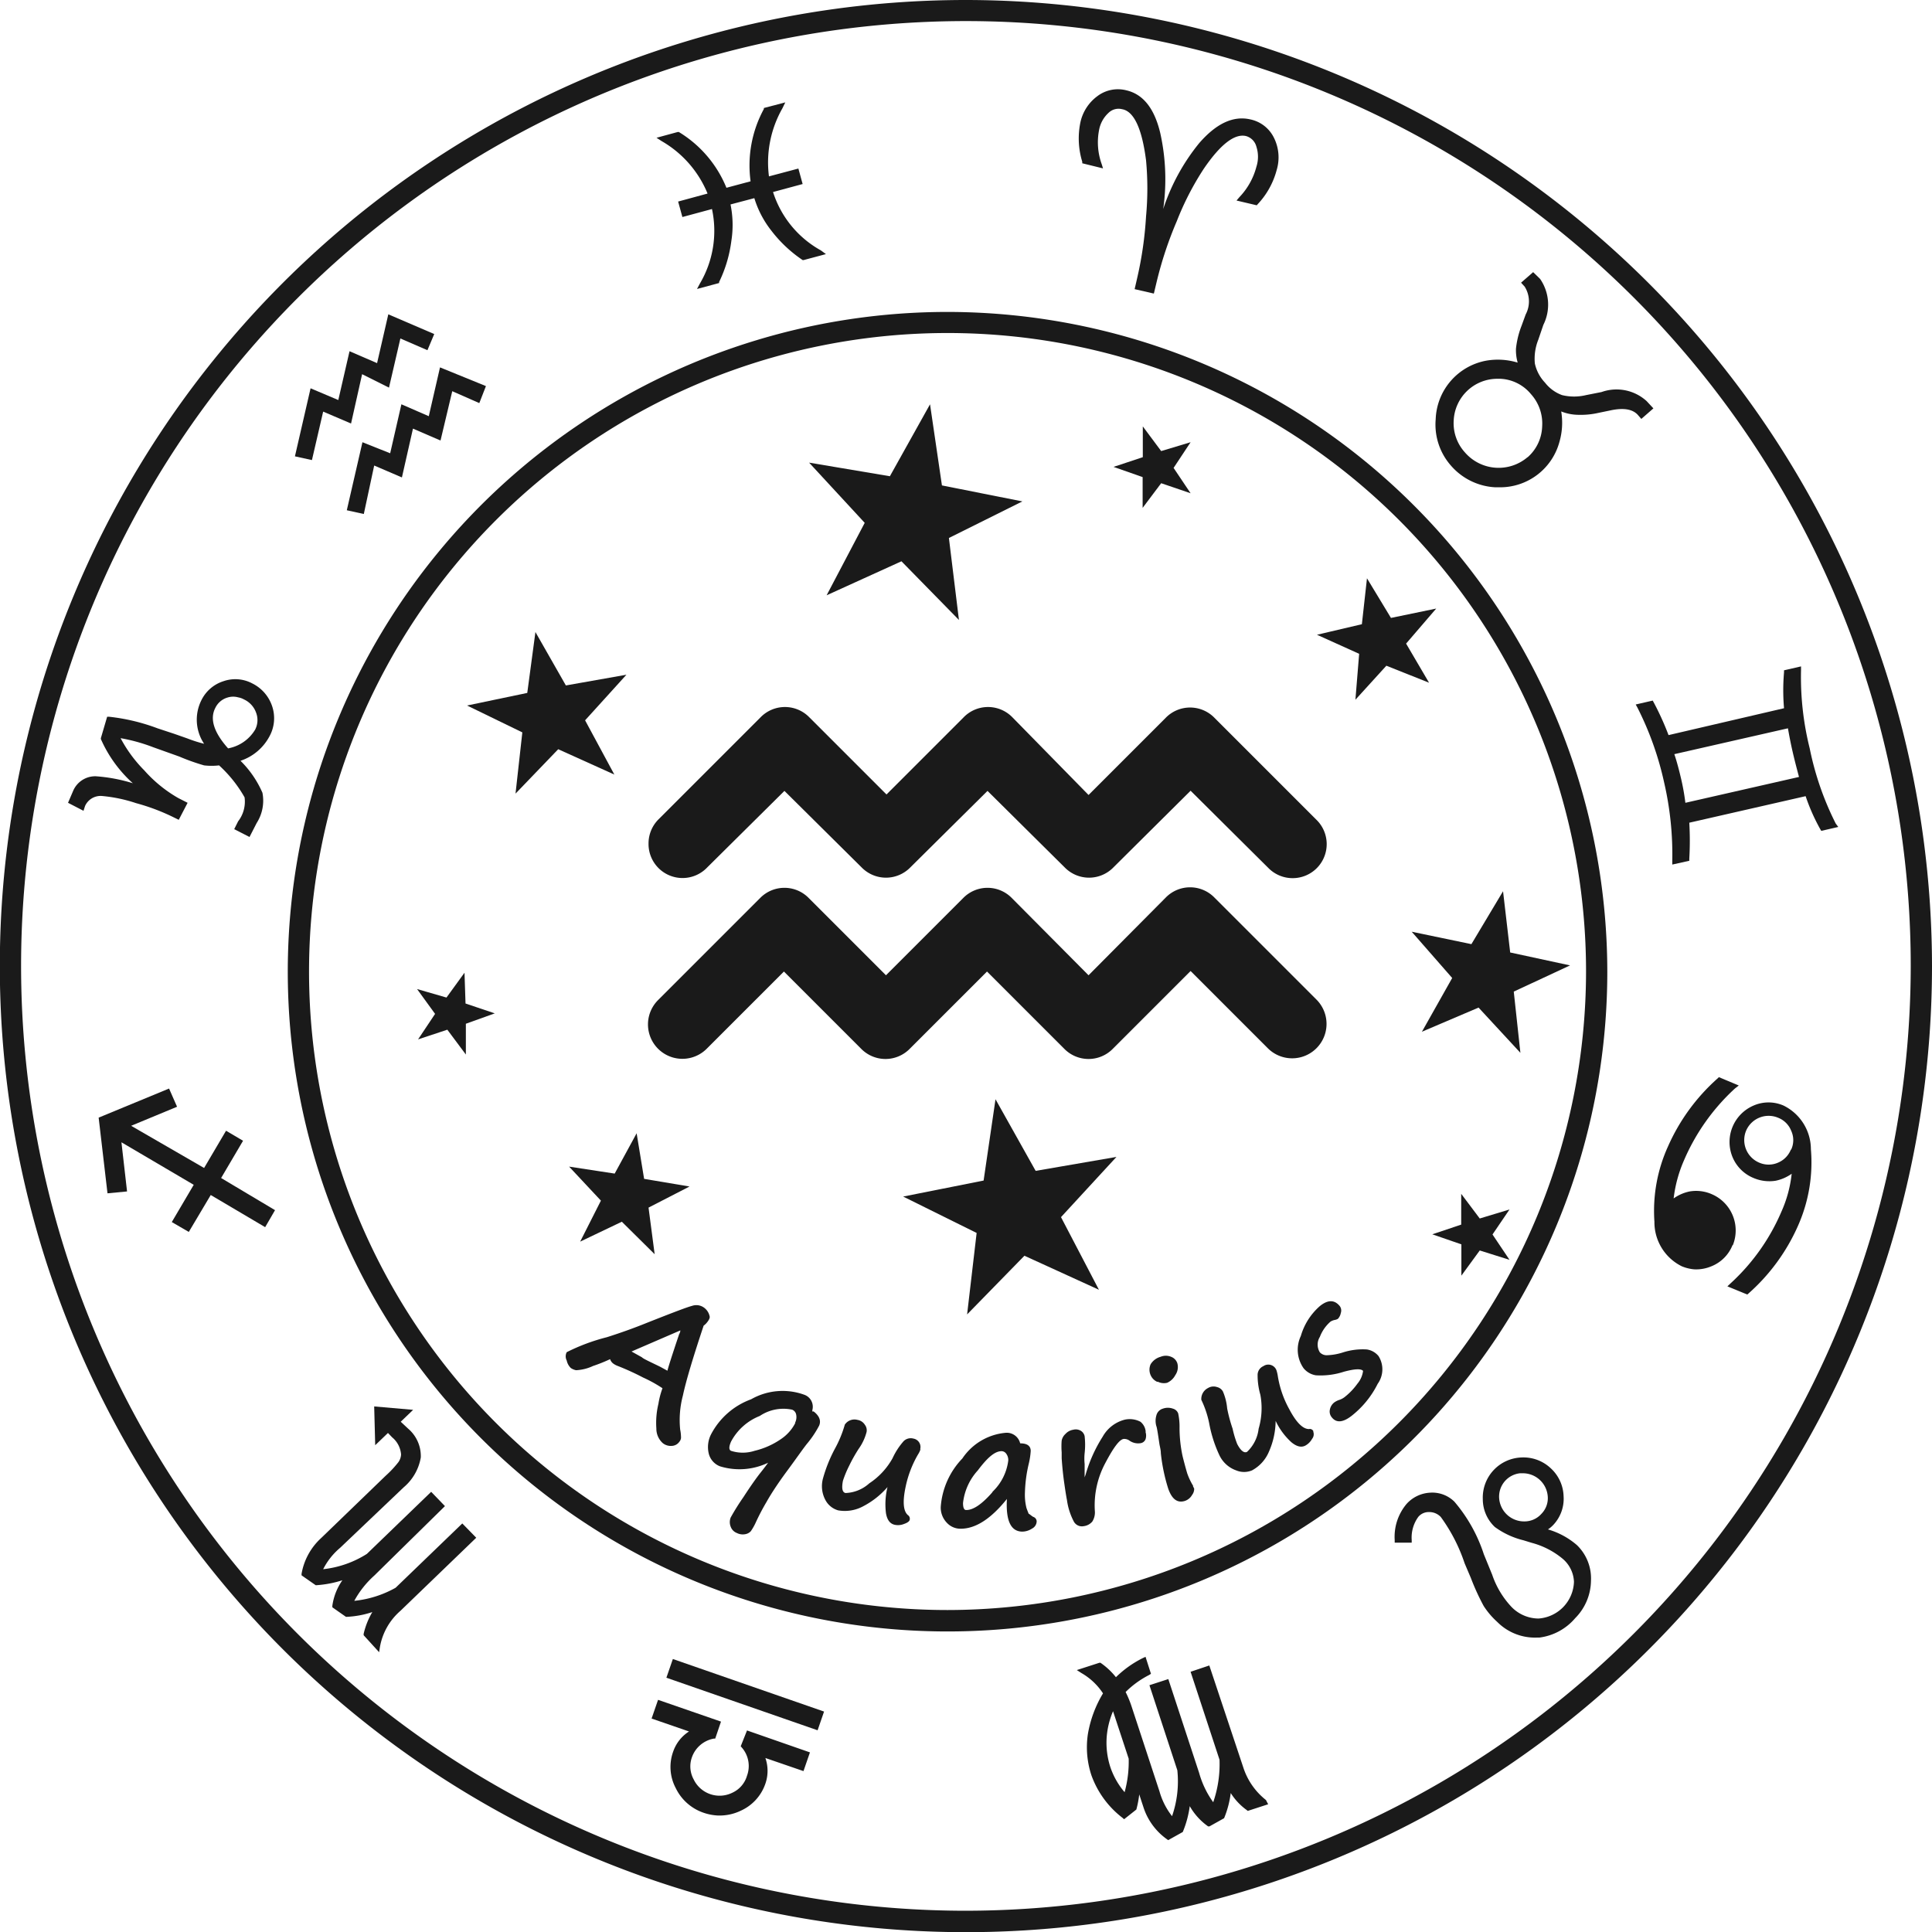 <svg xmlns="http://www.w3.org/2000/svg" viewBox="0 0 113.59 113.59"><defs><style>.cls-1{fill:#1a1a1a;}</style></defs><title>Asset 445</title><g id="Layer_2" data-name="Layer 2"><g id="Layer_1-2" data-name="Layer 1"><path class="cls-1" d="M38.13,49.6a2,2,0,0,1,.59-1.43l6-6a2,2,0,0,1,2.86,0l4.54,4.54,4.54-4.54a2,2,0,0,1,2.86,0L64,46.74l4.54-4.54a2,2,0,0,1,2.86,0l6,6A2,2,0,0,1,76,51.63a2,2,0,0,1-1.43-.6L70,46.49,65.46,51a2,2,0,0,1-2.86,0L58.06,46.5,53.52,51a2,2,0,0,1-2.86,0L46.12,46.5,41.58,51A2,2,0,0,1,38.13,49.6ZM77.4,58.77l-6-6a2,2,0,0,0-2.86,0L64,57.34,59.49,52.8a2,2,0,0,0-2.86,0l-4.54,4.54L47.55,52.8a2,2,0,0,0-2.86,0l-6,6a2,2,0,0,0,2.86,2.86l4.54-4.54,4.54,4.54a2,2,0,0,0,2.86,0l4.54-4.54,4.54,4.54a2,2,0,0,0,2.86,0L70,57.09l4.54,4.54a2,2,0,0,0,2.86-2.86Z"/><path class="cls-1" d="M41.33,76.84a.77.77,0,0,0-.65-.06c-.28.07-1.17.41-2.66,1q-1.11.45-2.34.84a11.52,11.52,0,0,0-2.36.88.53.53,0,0,0,0,.49.86.86,0,0,0,.24.44.81.81,0,0,0,.31.13,2.65,2.65,0,0,0,1-.25,9.13,9.13,0,0,0,1-.4.53.53,0,0,0,.2.27,1.14,1.14,0,0,0,.25.13,15.12,15.12,0,0,1,1.49.68,8,8,0,0,1,1.14.63s0,0,0,0a4.92,4.92,0,0,0-.24.92,4.81,4.81,0,0,0-.12,1.45,1.14,1.14,0,0,0,.38.86.75.75,0,0,0,.52.16.57.57,0,0,0,.45-.24.42.42,0,0,0,.1-.23,2.37,2.37,0,0,0-.05-.49,5.6,5.6,0,0,1,.16-2c.18-.85.59-2.22,1.22-4.11a1,1,0,0,0,.23-.23q.16-.21.12-.33A.84.84,0,0,0,41.33,76.84Zm-1.4,1.6c-.41,1.22-.64,1.94-.69,2.15l-.42-.23c-.59-.29-1-.47-1.08-.56l-.61-.34L40,78.22S40,78.33,39.93,78.44Zm7.83,4.47a.75.75,0,0,0-.48-.91,3.74,3.74,0,0,0-3.12.27,4.33,4.33,0,0,0-2.37,2.09,1.65,1.65,0,0,0-.12,1.1,1.08,1.08,0,0,0,.66.75A3.89,3.89,0,0,0,45.16,86c-.1.14-.25.34-.45.59s-.56.75-1,1.43a13.67,13.67,0,0,0-.75,1.2.73.73,0,0,0,0,.54.62.62,0,0,0,.36.37.77.77,0,0,0,.5.07.58.58,0,0,0,.32-.17,3.22,3.22,0,0,0,.3-.53,13.15,13.15,0,0,1,.63-1.2c.2-.36.6-1,1.2-1.81s1-1.4,1.23-1.67a6,6,0,0,0,.66-1c.13-.3,0-.59-.33-.84C47.76,83,47.76,83,47.76,82.91Zm-1,.75a2.52,2.52,0,0,1-.83.94h0a4.62,4.62,0,0,1-1.57.7,2.25,2.25,0,0,1-1.38,0c-.13-.06-.13-.24,0-.54a3.27,3.27,0,0,1,1.69-1.51,2.49,2.49,0,0,1,1.9-.37.38.38,0,0,1,.24.29A.73.73,0,0,1,46.74,83.66Zm7.36,1.55a1.29,1.29,0,0,1-.15.31,6.34,6.34,0,0,0-.73,1.92c-.18.86-.13,1.41.14,1.64a.25.25,0,0,1,.11.24c0,.12-.14.21-.34.28a.94.94,0,0,1-.54.05c-.28-.06-.45-.28-.52-.68a4.24,4.24,0,0,1,.09-1.54,4.85,4.85,0,0,1-1.45,1.14,2.26,2.26,0,0,1-1.45.23,1.22,1.22,0,0,1-.73-.57,1.72,1.72,0,0,1-.16-1.32,8.6,8.6,0,0,1,.69-1.72,6.76,6.76,0,0,0,.59-1.43.68.68,0,0,1,.74-.28.63.63,0,0,1,.44.29.53.53,0,0,1,.1.42,3,3,0,0,1-.47,1,9.15,9.15,0,0,0-.56,1,6.16,6.16,0,0,0-.36.87q-.13.66.15.72a2.19,2.19,0,0,0,1.4-.57,4.22,4.22,0,0,0,1.37-1.48,4.07,4.07,0,0,1,.65-1,.59.59,0,0,1,.57-.15A.5.5,0,0,1,54.1,85.21ZM60.48,89s-.07-.17-.13-.34a3.19,3.19,0,0,1-.09-.91,8.22,8.22,0,0,1,.22-1.67,4.4,4.4,0,0,0,.12-.77c0-.3-.21-.45-.62-.45a.81.81,0,0,0-.85-.62,3.43,3.43,0,0,0-2.55,1.51,4.58,4.58,0,0,0-1.27,2.85,1.28,1.28,0,0,0,.35.92,1.09,1.09,0,0,0,.82.36c.88,0,1.78-.58,2.72-1.75-.07,1.28.23,1.91.9,1.92a1.07,1.07,0,0,0,.58-.18.49.49,0,0,0,.27-.43.29.29,0,0,0-.21-.26C60.6,89.09,60.51,89,60.48,89Zm-2.13-1.27c-.61.7-1.13,1.06-1.55,1.05-.12,0-.18-.14-.18-.41a3.39,3.39,0,0,1,.87-1.92c.57-.76,1-1.13,1.4-1.13a.34.34,0,0,1,.27.15.62.62,0,0,1,.12.4A3.06,3.06,0,0,1,58.35,87.71Zm9-3.54a.69.69,0,0,1,0,.43.37.37,0,0,1-.29.23.89.89,0,0,1-.64-.14.53.53,0,0,0-.33-.11c-.26,0-.63.52-1.1,1.41a5.26,5.26,0,0,0-.62,2.82,1,1,0,0,1-.15.63.79.79,0,0,1-.51.27.54.54,0,0,1-.59-.3,3.83,3.83,0,0,1-.39-1.24c-.05-.25-.1-.58-.16-1s-.11-.87-.15-1.45c0-.15,0-.26,0-.35a4.43,4.43,0,0,1,0-.69.71.71,0,0,1,.22-.39.78.78,0,0,1,.46-.25.58.58,0,0,1,.46.07.49.49,0,0,1,.21.31,4.48,4.48,0,0,1,0,1,3.09,3.09,0,0,0,0,.63v.79l.06-.17a8.5,8.5,0,0,1,1-2.22,2.08,2.08,0,0,1,1.29-1,1.36,1.36,0,0,1,.93.12A.84.84,0,0,1,67.36,84.17Zm2.79,3.19.07.14a.58.58,0,0,1-.12.37.77.77,0,0,1-.41.35c-.45.15-.78-.09-1-.73a10.62,10.62,0,0,1-.43-2.07c0-.18-.05-.36-.08-.52h0c-.09-.62-.15-1-.18-1.06a1.13,1.13,0,0,1,0-.65.55.55,0,0,1,.38-.39.87.87,0,0,1,.59,0,.46.46,0,0,1,.31.28,3.76,3.76,0,0,1,.08.85V84a7.92,7.92,0,0,0,.18,1.62c.1.4.19.73.27,1A3.86,3.86,0,0,0,70.15,87.36Zm-2.09-6.13a.77.77,0,0,1-.4-.4.79.79,0,0,1,0-.64,1,1,0,0,1,.59-.44.8.8,0,0,1,.61,0,.61.61,0,0,1,.37.38.83.83,0,0,1-.12.7,1,1,0,0,1-.48.45A.8.8,0,0,1,68.06,81.23Zm9.16,2.92a.43.43,0,0,1-.07.43,1,1,0,0,1-.39.39c-.24.13-.52.06-.83-.2A4,4,0,0,1,75,83.54a4.58,4.58,0,0,1-.39,1.8,2.22,2.22,0,0,1-1,1.11,1.21,1.21,0,0,1-.93,0,1.73,1.73,0,0,1-1-.92,7.65,7.65,0,0,1-.57-1.76,5.81,5.81,0,0,0-.48-1.47.72.72,0,0,1,.39-.69.63.63,0,0,1,.53-.06.54.54,0,0,1,.35.26,3.25,3.25,0,0,1,.25,1A9.1,9.1,0,0,0,72.47,84a5.88,5.88,0,0,0,.27.9c.21.4.41.55.58.46A2.21,2.21,0,0,0,74,84a4.28,4.28,0,0,0,.1-2,4.18,4.18,0,0,1-.16-1.2.57.57,0,0,1,.34-.48.51.51,0,0,1,.77.25,2.08,2.08,0,0,1,.08.35,5.93,5.93,0,0,0,.67,1.93c.41.78.8,1.17,1.16,1.17A.23.23,0,0,1,77.22,84.15ZM81,81.36a5.53,5.53,0,0,1-1.53,1.88q-.77.6-1.17.09a.53.53,0,0,1-.11-.46.7.7,0,0,1,.25-.41,1.06,1.06,0,0,1,.29-.15,1.06,1.06,0,0,0,.35-.19,3.84,3.84,0,0,0,.73-.77,1.44,1.44,0,0,0,.33-.75c-.12-.14-.5-.12-1.13.05a4.42,4.42,0,0,1-1.64.21,1.17,1.17,0,0,1-.73-.42,1.89,1.89,0,0,1-.16-1.89,3.7,3.7,0,0,1,1.12-1.76c.47-.38.86-.38,1.17,0a.44.44,0,0,1,.06.41.67.67,0,0,1-.17.34.61.61,0,0,1-.21.07.81.81,0,0,0-.22.09,2.25,2.25,0,0,0-.63.9.86.86,0,0,0,0,.91.55.55,0,0,0,.4.17,3.43,3.43,0,0,0,.94-.16,3.82,3.82,0,0,1,1.42-.18,1.09,1.09,0,0,1,.69.39A1.46,1.46,0,0,1,81,81.36Z"/><path class="cls-1" d="M88.75,71.11l-1,1.47,1,1.49L87,73.52,85.92,75V73.16l-1.71-.59L85.91,72l0-1.81L87,71.64ZM68.27,26.52l-1.08-1.45,0,1.81-1.72.57,1.71.6,0,1.81,1.09-1.45L70,29l-1-1.49L70,26ZM34.4,42.35l2.43-2.68-3.56.63-1.79-3.14L31,40.74l-3.54.74,3.25,1.58-.4,3.6,2.51-2.61,3.3,1.49Zm48.27-4.51,1.77-2.06-2.66.55L80.37,34l-.3,2.7-2.64.62,2.48,1.12-.22,2.7,1.82-2,2.51,1Zm-21.78,31-2.36-4.21-.7,4.78-4.73.94,4.32,2.14-.56,4.79,3.37-3.45,4.38,2-2.23-4.27,3.26-3.54ZM27.37,59l-.06-1.81-1.06,1.46-1.73-.5,1.06,1.46-1,1.5,1.72-.57L27.39,62V60.19l1.7-.61Zm64.94-2.24L88.79,56l-.42-3.6-1.86,3.11L83,54.78l2.38,2.72-1.78,3.16,3.33-1.42,2.46,2.66L89,58.3ZM37.87,69.31l-.44-2.68L36.14,69l-2.68-.41,1.87,2L34.11,73l2.45-1.17,1.93,1.91L38.13,71l2.41-1.24ZM55.79,31.63l4.32-2.15-4.73-.94-.7-4.77L52.32,28l-4.75-.8,3.27,3.54L48.6,35,53,33l3.38,3.45Z"/><path class="cls-1" d="M56.79,0a56.8,56.8,0,1,0,56.8,56.79A56.86,56.86,0,0,0,56.79,0Zm0,112.34a55.55,55.55,0,1,1,55.55-55.55A55.61,55.61,0,0,1,56.79,112.34Z"/><path class="cls-1" d="M75.06,10a4.66,4.66,0,0,1-1.11,2l-.06.07-1.19-.28.17-.2a4.07,4.07,0,0,0,1-1.79,1.91,1.91,0,0,0,0-1.17A.87.87,0,0,0,73.26,8c-.67-.16-1.51.49-2.49,1.93A16.74,16.74,0,0,0,69.19,13,22.22,22.22,0,0,0,68,16.59l-.16.67L66.71,17l.16-.7a21.71,21.71,0,0,0,.51-3.57,17.75,17.75,0,0,0,0-3.31c-.24-1.86-.71-2.88-1.41-3a.84.84,0,0,0-.8.22,1.8,1.8,0,0,0-.55,1,3.77,3.77,0,0,0,.15,2l.08.26L63.63,9.6l0-.09a4.67,4.67,0,0,1-.12-2.26,2.59,2.59,0,0,1,1-1.59,2,2,0,0,1,1.71-.35c1,.23,1.66,1.08,2,2.53a12.47,12.47,0,0,1,.17,4.45,12.08,12.08,0,0,1,2.12-3.88c1-1.15,2-1.62,3-1.39a2,2,0,0,1,1.38,1.06A2.58,2.58,0,0,1,75.06,10Z"/><path class="cls-1" d="M96.81,23.58a2.63,2.63,0,0,0-2.65-.53l-.91.18a3,3,0,0,1-1.41,0,2.24,2.24,0,0,1-1-.73,2.36,2.36,0,0,1-.6-1.13,3,3,0,0,1,.2-1.39l.3-.88a2.66,2.66,0,0,0-.19-2.7L90.14,16l-.71.62.21.23a1.63,1.63,0,0,1,.06,1.64l-.24.66a5.17,5.17,0,0,0-.33,1.35,2.67,2.67,0,0,0,.1.82,4,4,0,0,0-1.82-.12,3.63,3.63,0,0,0-3,3.45,3.65,3.65,0,0,0,.91,2.74,3.7,3.7,0,0,0,2.6,1.26h.3A3.61,3.61,0,0,0,91.68,26a4.06,4.06,0,0,0,.11-1.81,2.79,2.79,0,0,0,.81.19A4.76,4.76,0,0,0,94,24.27l.68-.14q1.16-.25,1.62.27l.2.23.71-.62Zm-7,3.3a2.62,2.62,0,0,1-3.68-.28,2.55,2.55,0,0,1-.66-1.9A2.57,2.57,0,0,1,88,22.27h.21a2.48,2.48,0,0,1,1.8.9,2.58,2.58,0,0,1,.66,1.9A2.52,2.52,0,0,1,89.82,26.88Z"/><path class="cls-1" d="M107.93,48.42A17.42,17.42,0,0,1,106.4,44a17.26,17.26,0,0,1-.51-4.61v-.21l-1,.23v.12a12.3,12.3,0,0,0,0,2.11L98.1,43.22a16.53,16.53,0,0,0-.87-1.92l-.06-.11-1,.23.1.18A18.42,18.42,0,0,1,97.84,46a18.84,18.84,0,0,1,.48,4.63v.2l1-.22v-.12a18.16,18.16,0,0,0,0-2.12l6.84-1.56a11.48,11.48,0,0,0,.86,1.94l.06.1,1-.23ZM99.09,47.2a13.19,13.19,0,0,0-.26-1.45c-.12-.51-.25-1-.39-1.41l6.68-1.52c.07.4.16.88.29,1.44s.25,1,.36,1.42Z"/><path class="cls-1" d="M106.47,67.57A2.87,2.87,0,0,0,104.86,65a2.2,2.2,0,0,0-1.76,0,2.33,2.33,0,0,0-1.25,3,2.27,2.27,0,0,0,1.25,1.26,2.37,2.37,0,0,0,1.3.16,2.5,2.5,0,0,0,.94-.41,7.34,7.34,0,0,1-.6,2.22,12.21,12.21,0,0,1-3,4.23l-.18.17,1.17.48.07-.06a11.52,11.52,0,0,0,2.92-4A9.17,9.17,0,0,0,106.47,67.57Zm-1.17,0a1.39,1.39,0,0,1-.77.79,1.38,1.38,0,0,1-1.09,0,1.44,1.44,0,0,1-.78-1.88,1.44,1.44,0,0,1,1.89-.76,1.35,1.35,0,0,1,.76.76A1.31,1.31,0,0,1,105.3,67.61Zm-3.44,5.64a2.22,2.22,0,0,1-1.24,1.24,2.3,2.3,0,0,1-1,.18,2.43,2.43,0,0,1-.74-.18,2.89,2.89,0,0,1-1.61-2.62,9.17,9.17,0,0,1,.8-4.43,11.61,11.61,0,0,1,2.92-4l.07-.07,1.17.49L102,64a12.34,12.34,0,0,0-3,4.24,7.88,7.88,0,0,0-.6,2.22,2.5,2.5,0,0,1,.94-.41,2.28,2.28,0,0,1,1.3.16,2.32,2.32,0,0,1,1.24,3Zm-.81-.34a1.33,1.33,0,0,1-.77.77,1.38,1.38,0,0,1-1.11,0,1.35,1.35,0,0,1-.76-.76,1.34,1.34,0,0,1,0-1.09,1.37,1.37,0,0,1,.77-.78,1.31,1.31,0,0,1,1.09,0,1.39,1.39,0,0,1,.78.78A1.36,1.36,0,0,1,101.05,72.91Z"/><path class="cls-1" d="M92.71,90.84a4.54,4.54,0,0,0-1.7-.92,1.75,1.75,0,0,0,.32-.27,2.24,2.24,0,0,0,.6-1.68,2.32,2.32,0,0,0-.75-1.64,2.34,2.34,0,0,0-1.72-.64,2.36,2.36,0,0,0-2.28,2.45,2.24,2.24,0,0,0,.71,1.64,4.78,4.78,0,0,0,1.68.78l.49.15a4.75,4.75,0,0,1,1.82.94A1.87,1.87,0,0,1,92.54,93a2.24,2.24,0,0,1-2.09,2.16,2.23,2.23,0,0,1-1.58-.68,5.19,5.19,0,0,1-1.14-1.9l-.49-1.2a9.09,9.09,0,0,0-1.73-3.09,1.85,1.85,0,0,0-1.42-.53,2,2,0,0,0-1.39.66A3,3,0,0,0,82,90.55v.15h1v-.15a2.07,2.07,0,0,1,.39-1.37.8.8,0,0,1,.63-.28.93.93,0,0,1,.69.29,9.93,9.93,0,0,1,1.4,2.72l.37.87a13.57,13.57,0,0,0,.75,1.64,4.66,4.66,0,0,0,.8.94,3.12,3.12,0,0,0,2.32.92l.15,0a3.31,3.31,0,0,0,2.11-1.14,3.18,3.18,0,0,0,.93-2.21A2.72,2.72,0,0,0,92.71,90.84ZM90.63,89a1.33,1.33,0,0,1-1,.45,1.47,1.47,0,0,1-1.49-1.38,1.38,1.38,0,0,1,1.22-1.45h.12A1.47,1.47,0,0,1,91,88,1.31,1.31,0,0,1,90.63,89Z"/><path class="cls-1" d="M74.43,105.83a4,4,0,0,1-1.33-1.91l-2-6-1.1.37,1.7,5.17a6.84,6.84,0,0,1-.37,2.5,5.44,5.44,0,0,1-.83-1.73l-1.81-5.51-1.11.36,1.64,5a6.26,6.26,0,0,1-.31,2.7,4.2,4.2,0,0,1-.74-1.46l-1.61-4.9a6.37,6.37,0,0,0-.38-.94,5.47,5.47,0,0,1,1.38-1l.11-.07-.32-1-.17.08a6.19,6.19,0,0,0-1.57,1.12,4.16,4.16,0,0,0-.91-.85l-.06,0-1.33.43.28.18a3.73,3.73,0,0,1,1.26,1.19,6.85,6.85,0,0,0-.89,2.4,5.24,5.24,0,0,0,.21,2.42A5.48,5.48,0,0,0,66,106.88l.09.08.72-.57,0,0a5.89,5.89,0,0,0,.17-.89l.25.76a3.7,3.7,0,0,0,1.37,1.87l.08.06.86-.48,0,0a6,6,0,0,0,.41-1.52,3.68,3.68,0,0,0,1.08,1.19l.08,0,.86-.48,0,0a5.79,5.79,0,0,0,.39-1.48,3.57,3.57,0,0,0,.94,1l.06.05,1.2-.39Zm-8.31-.46a4.46,4.46,0,0,1-.84-1.48,4.64,4.64,0,0,1-.21-1.8,4.8,4.8,0,0,1,.37-1.48l.92,2.79A6.76,6.76,0,0,1,66.12,105.37Z"/><path class="cls-1" d="M43.92,101.74l3.7,1.29-.38,1.1L45,103.36a2.3,2.3,0,0,1,0,1.51,2.7,2.7,0,0,1-1.45,1.59,2.87,2.87,0,0,1-1.36.28,3,3,0,0,1-.82-.16,2.83,2.83,0,0,1-1.64-1.45,2.65,2.65,0,0,1-.15-2.15,2.28,2.28,0,0,1,.93-1.18l-2.2-.76.38-1.1,3.7,1.28-.34,1-.08,0a1.68,1.68,0,0,0-1.29,1.1,1.58,1.58,0,0,0,.1,1.29,1.69,1.69,0,0,0,2.28.79,1.58,1.58,0,0,0,.86-1,1.65,1.65,0,0,0-.31-1.66l-.06-.07Zm-4.36-4.2-.38,1.1,8.89,3.09.38-1.1Z"/><path class="cls-1" d="M28,90.41l-4.46,4.3a3.65,3.65,0,0,0-1.2,2.11l-.05.32-.91-1,0-.08a4.51,4.51,0,0,1,.51-1.28,5.56,5.56,0,0,1-1.5.28h-.05l-.8-.56v-.09a3.43,3.43,0,0,1,.59-1.5,6.41,6.41,0,0,1-1.52.29h-.05l-.83-.58,0-.09a3.7,3.7,0,0,1,1.15-2.1l3.79-3.66a6.26,6.26,0,0,0,.75-.8.85.85,0,0,0,.16-.46,1.45,1.45,0,0,0-.52-1l-.25-.26-.75.72L22,82.69l2.29.2-.73.7L24,84a2.12,2.12,0,0,1,.74,1.69,2.94,2.94,0,0,1-1,1.75L20,91a4,4,0,0,0-1,1.26,6,6,0,0,0,2.57-.9l3.78-3.65.81.84L22,92.64a5.5,5.5,0,0,0-1.17,1.48,6.25,6.25,0,0,0,2.43-.77l3.92-3.78Z"/><path class="cls-1" d="M16.17,71.15l-.58,1-3.2-1.89L11.1,72.43l-1-.58,1.29-2.19-4.25-2.5.33,2.89-1.15.11L5.8,65.71,9.94,64l.47,1.07-2.7,1.12L12,68.67l1.29-2.19,1,.59L13,69.26Z"/><path class="cls-1" d="M15.85,43.28A2.21,2.21,0,0,0,16,41.52a2.31,2.31,0,0,0-1.17-1.34,2.12,2.12,0,0,0-1.69-.13,2.18,2.18,0,0,0-1.3,1.12A2.55,2.55,0,0,0,12,43.73a8.31,8.31,0,0,1-1-.32l-.74-.26-1-.33a11.63,11.63,0,0,0-2.85-.68H6.3L5.93,43.4l0,.05a7.6,7.6,0,0,0,1.88,2.6,9.65,9.65,0,0,0-2.18-.41,1.41,1.41,0,0,0-1.33.86L4,47.2l.91.47L5,47.39a1,1,0,0,1,1-.59,8.76,8.76,0,0,1,2,.42A12.17,12.17,0,0,1,10.1,48l.41.2.52-1-.55-.28a7.91,7.91,0,0,1-2-1.63A8,8,0,0,1,7.09,43.4,10.26,10.26,0,0,1,9,43.93l1.54.55A12.47,12.47,0,0,0,12,45a3.78,3.78,0,0,0,.88,0,7.61,7.61,0,0,1,1.5,1.88A1.89,1.89,0,0,1,14,48.29l-.23.46.9.46.42-.82a2.44,2.44,0,0,0,.34-1.78,6,6,0,0,0-1.29-1.88A3,3,0,0,0,15.85,43.28ZM15,42.9A2.35,2.35,0,0,1,13.41,44c-.83-.93-1.09-1.73-.75-2.38a1.15,1.15,0,0,1,.72-.61A1.1,1.1,0,0,1,14,41a1.06,1.06,0,0,1,.34.12,1.36,1.36,0,0,1,.72.79A1.22,1.22,0,0,1,15,42.9Z"/><path class="cls-1" d="M20.64,24.9,19,24.2l-.66,2.85-1-.22.92-4,1.63.69.66-2.87,1.62.7.66-2.87,2.7,1.16-.4.95-1.59-.69-.67,2.89L21.29,22Zm5.23-3.3-.66,2.87-1.61-.7-.66,2.88L21.31,26,20.39,30l1,.22L22,27.37l1.63.7.65-2.87,1.62.7L26.59,23l1.59.7.39-1Z"/><path class="cls-1" d="M48.56,14.94l-1.31.35-.06,0a7.75,7.75,0,0,1-1.84-1.73,5.84,5.84,0,0,1-1-1.91l-1.4.37A6,6,0,0,1,43,14.16a7.78,7.78,0,0,1-.72,2.42l0,.06-1.3.35.17-.32a6.09,6.09,0,0,0,.71-4.38l-1.74.47-.25-.91,1.73-.47a6.32,6.32,0,0,0-2.71-3.09l-.29-.19,1.25-.34.06,0a6.85,6.85,0,0,1,2.8,3.28l1.42-.38a6.93,6.93,0,0,1,.78-4.25l0-.06,1.26-.33L46,6.37a6.43,6.43,0,0,0-.79,4l1.73-.46.25.91-1.74.47a6,6,0,0,0,2.81,3.43Z"/><path class="cls-1" d="M55.72,18.34A38.79,38.79,0,1,0,94.5,57.13,38.83,38.83,0,0,0,55.72,18.34Zm0,76.32A37.54,37.54,0,1,1,93.25,57.13,37.58,37.58,0,0,1,55.72,94.66Z"/></g></g></svg>